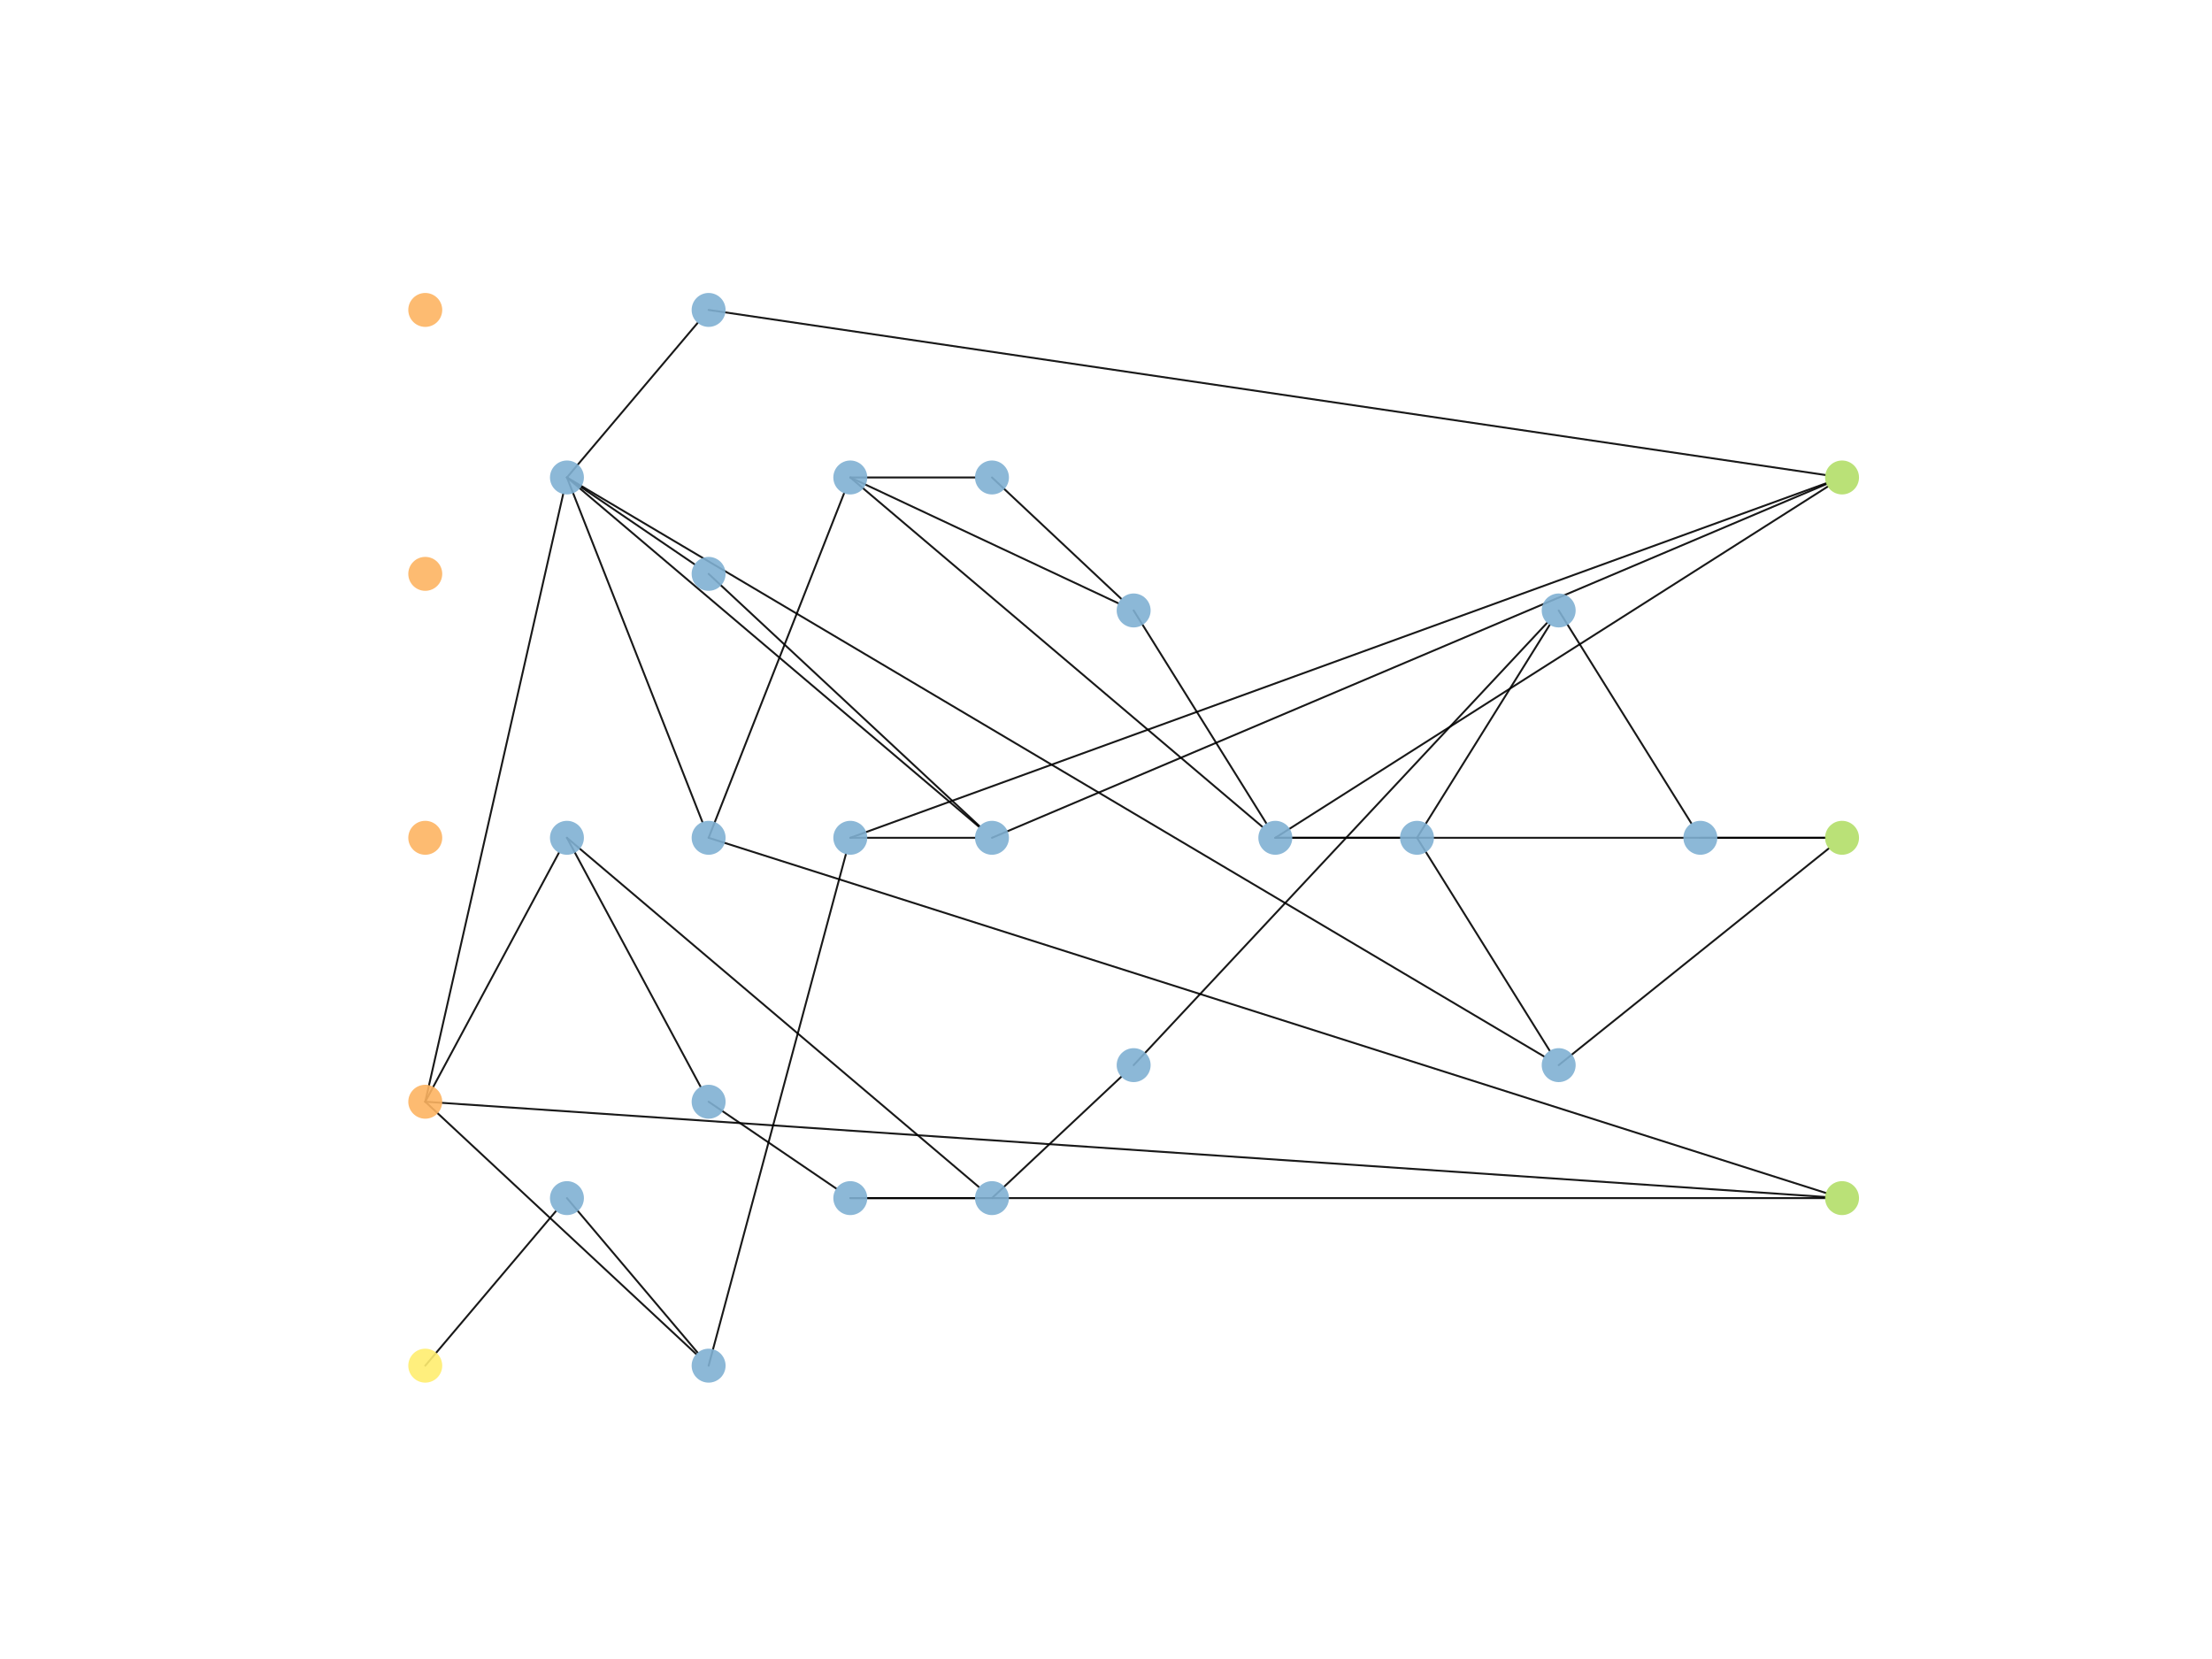 <?xml version="1.0" encoding="utf-8" standalone="no"?>
<!DOCTYPE svg PUBLIC "-//W3C//DTD SVG 1.1//EN"
  "http://www.w3.org/Graphics/SVG/1.1/DTD/svg11.dtd">
<!-- Created with matplotlib (https://matplotlib.org/) -->
<svg height="345.6pt" version="1.1" viewBox="0 0 460.8 345.6" width="460.8pt" xmlns="http://www.w3.org/2000/svg" xmlns:xlink="http://www.w3.org/1999/xlink">
 <defs>
  <style type="text/css">
*{stroke-linecap:butt;stroke-linejoin:round;}
  </style>
 </defs>
 <g id="figure_1">
  <g id="patch_1">
   <path d="M 0 345.6 
L 460.8 345.6 
L 460.8 0 
L 0 0 
z
" style="fill:#ffffff;"/>
  </g>
  <g id="axes_1">
   <g id="patch_2">
    <path clip-path="url(#p3e98347384)" d="M 88.59 229.51 
Q 102.51 203.578 116.43 177.646 
" style="fill:none;stroke:#000000;stroke-linecap:round;stroke-opacity:0.9;stroke-width:0.4;"/>
   </g>
   <g id="patch_3">
    <path clip-path="url(#p3e98347384)" d="M 88.59 229.51 
Q 102.955 166.212 117.321 102.915 
" style="fill:none;stroke:#000000;stroke-linecap:round;stroke-opacity:0.9;stroke-width:0.4;"/>
   </g>
   <g id="patch_4">
    <path clip-path="url(#p3e98347384)" d="M 88.59 229.51 
Q 116.809 255.794 145.027 282.079 
" style="fill:none;stroke:#000000;stroke-linecap:round;stroke-opacity:0.9;stroke-width:0.4;"/>
   </g>
   <g id="patch_5">
    <path clip-path="url(#p3e98347384)" d="M 88.59 229.51 
Q 234.397 239.43 380.204 249.35 
" style="fill:none;stroke:#000000;stroke-linecap:round;stroke-opacity:0.9;stroke-width:0.4;"/>
   </g>
   <g id="patch_6">
    <path clip-path="url(#p3e98347384)" d="M 88.59 284.492 
Q 102.206 268.39 115.821 252.289 
" style="fill:none;stroke:#000000;stroke-linecap:round;stroke-opacity:0.9;stroke-width:0.4;"/>
   </g>
   <g id="patch_7">
    <path clip-path="url(#p3e98347384)" d="M 118.104 174.528 
Q 132.024 200.46 145.944 226.392 
" style="fill:none;stroke:#000000;stroke-linecap:round;stroke-opacity:0.9;stroke-width:0.4;"/>
   </g>
   <g id="patch_8">
    <path clip-path="url(#p3e98347384)" d="M 118.104 174.528 
Q 161.025 210.915 203.947 247.301 
" style="fill:none;stroke:#000000;stroke-linecap:round;stroke-opacity:0.9;stroke-width:0.4;"/>
   </g>
   <g id="patch_9">
    <path clip-path="url(#p3e98347384)" d="M 118.104 99.466 
Q 131.4 108.512 144.696 117.558 
" style="fill:none;stroke:#000000;stroke-linecap:round;stroke-opacity:0.9;stroke-width:0.4;"/>
   </g>
   <g id="patch_10">
    <path clip-path="url(#p3e98347384)" d="M 118.104 99.466 
Q 132.213 135.35 146.323 171.234 
" style="fill:none;stroke:#000000;stroke-linecap:round;stroke-opacity:0.9;stroke-width:0.4;"/>
   </g>
   <g id="patch_11">
    <path clip-path="url(#p3e98347384)" d="M 118.104 99.466 
Q 131.72 83.365 145.335 67.263 
" style="fill:none;stroke:#000000;stroke-linecap:round;stroke-opacity:0.9;stroke-width:0.4;"/>
   </g>
   <g id="patch_12">
    <path clip-path="url(#p3e98347384)" d="M 118.104 99.466 
Q 161.025 135.853 203.947 172.24 
" style="fill:none;stroke:#000000;stroke-linecap:round;stroke-opacity:0.9;stroke-width:0.4;"/>
   </g>
   <g id="patch_13">
    <path clip-path="url(#p3e98347384)" d="M 118.104 99.466 
Q 219.882 159.775 321.66 220.084 
" style="fill:none;stroke:#000000;stroke-linecap:round;stroke-opacity:0.9;stroke-width:0.4;"/>
   </g>
   <g id="patch_14">
    <path clip-path="url(#p3e98347384)" d="M 118.104 249.59 
Q 131.72 265.691 145.335 281.793 
" style="fill:none;stroke:#000000;stroke-linecap:round;stroke-opacity:0.9;stroke-width:0.4;"/>
   </g>
   <g id="patch_15">
    <path clip-path="url(#p3e98347384)" d="M 147.618 119.546 
Q 175.837 145.831 204.056 172.115 
" style="fill:none;stroke:#000000;stroke-linecap:round;stroke-opacity:0.9;stroke-width:0.4;"/>
   </g>
   <g id="patch_16">
    <path clip-path="url(#p3e98347384)" d="M 147.618 174.528 
Q 161.727 138.644 175.837 102.76 
" style="fill:none;stroke:#000000;stroke-linecap:round;stroke-opacity:0.9;stroke-width:0.4;"/>
   </g>
   <g id="patch_17">
    <path clip-path="url(#p3e98347384)" d="M 147.618 174.528 
Q 263.99 211.523 380.362 248.519 
" style="fill:none;stroke:#000000;stroke-linecap:round;stroke-opacity:0.9;stroke-width:0.4;"/>
   </g>
   <g id="patch_18">
    <path clip-path="url(#p3e98347384)" d="M 147.618 284.492 
Q 161.917 231.216 176.216 177.941 
" style="fill:none;stroke:#000000;stroke-linecap:round;stroke-opacity:0.9;stroke-width:0.4;"/>
   </g>
   <g id="patch_19">
    <path clip-path="url(#p3e98347384)" d="M 147.618 229.51 
Q 160.914 238.556 174.21 247.602 
" style="fill:none;stroke:#000000;stroke-linecap:round;stroke-opacity:0.9;stroke-width:0.4;"/>
   </g>
   <g id="patch_20">
    <path clip-path="url(#p3e98347384)" d="M 147.618 64.564 
Q 263.925 81.757 380.232 98.949 
" style="fill:none;stroke:#000000;stroke-linecap:round;stroke-opacity:0.9;stroke-width:0.4;"/>
   </g>
   <g id="patch_21">
    <path clip-path="url(#p3e98347384)" d="M 177.132 99.466 
Q 190.122 99.466 203.112 99.466 
" style="fill:none;stroke:#000000;stroke-linecap:round;stroke-opacity:0.9;stroke-width:0.4;"/>
   </g>
   <g id="patch_22">
    <path clip-path="url(#p3e98347384)" d="M 177.132 99.466 
Q 205.045 112.566 232.957 125.666 
" style="fill:none;stroke:#000000;stroke-linecap:round;stroke-opacity:0.9;stroke-width:0.4;"/>
   </g>
   <g id="patch_23">
    <path clip-path="url(#p3e98347384)" d="M 177.132 99.466 
Q 220.053 135.853 262.975 172.24 
" style="fill:none;stroke:#000000;stroke-linecap:round;stroke-opacity:0.9;stroke-width:0.4;"/>
   </g>
   <g id="patch_24">
    <path clip-path="url(#p3e98347384)" d="M 177.132 249.59 
Q 190.122 249.59 203.112 249.59 
" style="fill:none;stroke:#000000;stroke-linecap:round;stroke-opacity:0.9;stroke-width:0.4;"/>
   </g>
   <g id="patch_25">
    <path clip-path="url(#p3e98347384)" d="M 177.132 249.59 
Q 278.664 249.59 380.196 249.59 
" style="fill:none;stroke:#000000;stroke-linecap:round;stroke-opacity:0.9;stroke-width:0.4;"/>
   </g>
   <g id="patch_26">
    <path clip-path="url(#p3e98347384)" d="M 177.132 174.528 
Q 190.122 174.528 203.112 174.528 
" style="fill:none;stroke:#000000;stroke-linecap:round;stroke-opacity:0.9;stroke-width:0.4;"/>
   </g>
   <g id="patch_27">
    <path clip-path="url(#p3e98347384)" d="M 177.132 174.528 
Q 278.768 137.601 380.404 100.674 
" style="fill:none;stroke:#000000;stroke-linecap:round;stroke-opacity:0.9;stroke-width:0.4;"/>
   </g>
   <g id="patch_28">
    <path clip-path="url(#p3e98347384)" d="M 206.646 174.528 
Q 293.56 137.687 380.474 100.846 
" style="fill:none;stroke:#000000;stroke-linecap:round;stroke-opacity:0.9;stroke-width:0.4;"/>
   </g>
   <g id="patch_29">
    <path clip-path="url(#p3e98347384)" d="M 206.646 99.466 
Q 220.115 112.109 233.584 124.751 
" style="fill:none;stroke:#000000;stroke-linecap:round;stroke-opacity:0.9;stroke-width:0.4;"/>
   </g>
   <g id="patch_30">
    <path clip-path="url(#p3e98347384)" d="M 206.646 249.59 
Q 220.115 236.947 233.584 224.305 
" style="fill:none;stroke:#000000;stroke-linecap:round;stroke-opacity:0.9;stroke-width:0.4;"/>
   </g>
   <g id="patch_31">
    <path clip-path="url(#p3e98347384)" d="M 236.16 127.169 
Q 249.981 149.347 263.802 171.525 
" style="fill:none;stroke:#000000;stroke-linecap:round;stroke-opacity:0.9;stroke-width:0.4;"/>
   </g>
   <g id="patch_32">
    <path clip-path="url(#p3e98347384)" d="M 236.16 221.887 
Q 279.225 175.819 322.289 129.75 
" style="fill:none;stroke:#000000;stroke-linecap:round;stroke-opacity:0.9;stroke-width:0.4;"/>
   </g>
   <g id="patch_33">
    <path clip-path="url(#p3e98347384)" d="M 265.674 174.528 
Q 278.664 174.528 291.654 174.528 
" style="fill:none;stroke:#000000;stroke-linecap:round;stroke-opacity:0.9;stroke-width:0.4;"/>
   </g>
   <g id="patch_34">
    <path clip-path="url(#p3e98347384)" d="M 265.674 174.528 
Q 323.209 137.947 380.744 101.365 
" style="fill:none;stroke:#000000;stroke-linecap:round;stroke-opacity:0.9;stroke-width:0.4;"/>
   </g>
   <g id="patch_35">
    <path clip-path="url(#p3e98347384)" d="M 265.674 174.528 
Q 322.935 174.528 380.196 174.528 
" style="fill:none;stroke:#000000;stroke-linecap:round;stroke-opacity:0.9;stroke-width:0.4;"/>
   </g>
   <g id="patch_36">
    <path clip-path="url(#p3e98347384)" d="M 295.188 174.528 
Q 309.009 196.706 322.83 218.883 
" style="fill:none;stroke:#000000;stroke-linecap:round;stroke-opacity:0.9;stroke-width:0.4;"/>
   </g>
   <g id="patch_37">
    <path clip-path="url(#p3e98347384)" d="M 295.188 174.528 
Q 309.009 152.35 322.83 130.173 
" style="fill:none;stroke:#000000;stroke-linecap:round;stroke-opacity:0.9;stroke-width:0.4;"/>
   </g>
   <g id="patch_38">
    <path clip-path="url(#p3e98347384)" d="M 324.702 221.887 
Q 352.838 199.313 380.974 176.739 
" style="fill:none;stroke:#000000;stroke-linecap:round;stroke-opacity:0.9;stroke-width:0.4;"/>
   </g>
   <g id="patch_39">
    <path clip-path="url(#p3e98347384)" d="M 324.702 127.169 
Q 338.523 149.347 352.345 171.525 
" style="fill:none;stroke:#000000;stroke-linecap:round;stroke-opacity:0.9;stroke-width:0.4;"/>
   </g>
   <g id="patch_40">
    <path clip-path="url(#p3e98347384)" d="M 354.216 174.528 
Q 367.206 174.528 380.196 174.528 
" style="fill:none;stroke:#000000;stroke-linecap:round;stroke-opacity:0.9;stroke-width:0.4;"/>
   </g>
   <g id="PathCollection_1">
    <defs>
     <path d="M 0 3.536 
C 0.938 3.536 1.837 3.163 2.5 2.5 
C 3.163 1.837 3.536 0.938 3.536 0 
C 3.536 -0.938 3.163 -1.837 2.5 -2.5 
C 1.837 -3.163 0.938 -3.536 0 -3.536 
C -0.938 -3.536 -1.837 -3.163 -2.5 -2.5 
C -3.163 -1.837 -3.536 -0.938 -3.536 0 
C -3.536 0.938 -3.163 1.837 -2.5 2.5 
C -1.837 3.163 -0.938 3.536 0 3.536 
z
" id="C0_0_9b71252bda"/>
    </defs>
    <g clip-path="url(#p3e98347384)">
     <use style="fill:#fdb462;fill-opacity:0.9;" x="88.59" xlink:href="#C0_0_9b71252bda" y="64.564"/>
    </g>
    <g clip-path="url(#p3e98347384)">
     <use style="fill:#fdb462;fill-opacity:0.9;" x="88.59" xlink:href="#C0_0_9b71252bda" y="119.546"/>
    </g>
    <g clip-path="url(#p3e98347384)">
     <use style="fill:#fdb462;fill-opacity:0.9;" x="88.59" xlink:href="#C0_0_9b71252bda" y="174.528"/>
    </g>
    <g clip-path="url(#p3e98347384)">
     <use style="fill:#fdb462;fill-opacity:0.9;" x="88.59" xlink:href="#C0_0_9b71252bda" y="229.51"/>
    </g>
    <g clip-path="url(#p3e98347384)">
     <use style="fill:#ffed6f;fill-opacity:0.9;" x="88.59" xlink:href="#C0_0_9b71252bda" y="284.492"/>
    </g>
    <g clip-path="url(#p3e98347384)">
     <use style="fill:#80b1d3;fill-opacity:0.9;" x="118.104" xlink:href="#C0_0_9b71252bda" y="174.528"/>
    </g>
    <g clip-path="url(#p3e98347384)">
     <use style="fill:#80b1d3;fill-opacity:0.9;" x="118.104" xlink:href="#C0_0_9b71252bda" y="99.466"/>
    </g>
    <g clip-path="url(#p3e98347384)">
     <use style="fill:#80b1d3;fill-opacity:0.9;" x="118.104" xlink:href="#C0_0_9b71252bda" y="249.59"/>
    </g>
    <g clip-path="url(#p3e98347384)">
     <use style="fill:#80b1d3;fill-opacity:0.9;" x="147.618" xlink:href="#C0_0_9b71252bda" y="119.546"/>
    </g>
    <g clip-path="url(#p3e98347384)">
     <use style="fill:#80b1d3;fill-opacity:0.9;" x="147.618" xlink:href="#C0_0_9b71252bda" y="174.528"/>
    </g>
    <g clip-path="url(#p3e98347384)">
     <use style="fill:#80b1d3;fill-opacity:0.9;" x="147.618" xlink:href="#C0_0_9b71252bda" y="284.492"/>
    </g>
    <g clip-path="url(#p3e98347384)">
     <use style="fill:#80b1d3;fill-opacity:0.9;" x="147.618" xlink:href="#C0_0_9b71252bda" y="229.51"/>
    </g>
    <g clip-path="url(#p3e98347384)">
     <use style="fill:#80b1d3;fill-opacity:0.9;" x="147.618" xlink:href="#C0_0_9b71252bda" y="64.564"/>
    </g>
    <g clip-path="url(#p3e98347384)">
     <use style="fill:#80b1d3;fill-opacity:0.9;" x="177.132" xlink:href="#C0_0_9b71252bda" y="99.466"/>
    </g>
    <g clip-path="url(#p3e98347384)">
     <use style="fill:#80b1d3;fill-opacity:0.9;" x="177.132" xlink:href="#C0_0_9b71252bda" y="249.59"/>
    </g>
    <g clip-path="url(#p3e98347384)">
     <use style="fill:#80b1d3;fill-opacity:0.9;" x="177.132" xlink:href="#C0_0_9b71252bda" y="174.528"/>
    </g>
    <g clip-path="url(#p3e98347384)">
     <use style="fill:#80b1d3;fill-opacity:0.9;" x="206.646" xlink:href="#C0_0_9b71252bda" y="174.528"/>
    </g>
    <g clip-path="url(#p3e98347384)">
     <use style="fill:#80b1d3;fill-opacity:0.9;" x="206.646" xlink:href="#C0_0_9b71252bda" y="99.466"/>
    </g>
    <g clip-path="url(#p3e98347384)">
     <use style="fill:#80b1d3;fill-opacity:0.9;" x="206.646" xlink:href="#C0_0_9b71252bda" y="249.59"/>
    </g>
    <g clip-path="url(#p3e98347384)">
     <use style="fill:#80b1d3;fill-opacity:0.9;" x="236.16" xlink:href="#C0_0_9b71252bda" y="127.169"/>
    </g>
    <g clip-path="url(#p3e98347384)">
     <use style="fill:#80b1d3;fill-opacity:0.9;" x="236.16" xlink:href="#C0_0_9b71252bda" y="221.887"/>
    </g>
    <g clip-path="url(#p3e98347384)">
     <use style="fill:#80b1d3;fill-opacity:0.9;" x="265.674" xlink:href="#C0_0_9b71252bda" y="174.528"/>
    </g>
    <g clip-path="url(#p3e98347384)">
     <use style="fill:#80b1d3;fill-opacity:0.9;" x="295.188" xlink:href="#C0_0_9b71252bda" y="174.528"/>
    </g>
    <g clip-path="url(#p3e98347384)">
     <use style="fill:#80b1d3;fill-opacity:0.9;" x="324.702" xlink:href="#C0_0_9b71252bda" y="221.887"/>
    </g>
    <g clip-path="url(#p3e98347384)">
     <use style="fill:#80b1d3;fill-opacity:0.9;" x="324.702" xlink:href="#C0_0_9b71252bda" y="127.169"/>
    </g>
    <g clip-path="url(#p3e98347384)">
     <use style="fill:#80b1d3;fill-opacity:0.9;" x="354.216" xlink:href="#C0_0_9b71252bda" y="174.528"/>
    </g>
    <g clip-path="url(#p3e98347384)">
     <use style="fill:#b3de69;fill-opacity:0.9;" x="383.73" xlink:href="#C0_0_9b71252bda" y="99.466"/>
    </g>
    <g clip-path="url(#p3e98347384)">
     <use style="fill:#b3de69;fill-opacity:0.9;" x="383.73" xlink:href="#C0_0_9b71252bda" y="174.528"/>
    </g>
    <g clip-path="url(#p3e98347384)">
     <use style="fill:#b3de69;fill-opacity:0.9;" x="383.73" xlink:href="#C0_0_9b71252bda" y="249.59"/>
    </g>
   </g>
  </g>
 </g>
 <defs>
  <clipPath id="p3e98347384">
   <rect height="266.112" width="357.12" x="57.6" y="41.472"/>
  </clipPath>
 </defs>
</svg>
